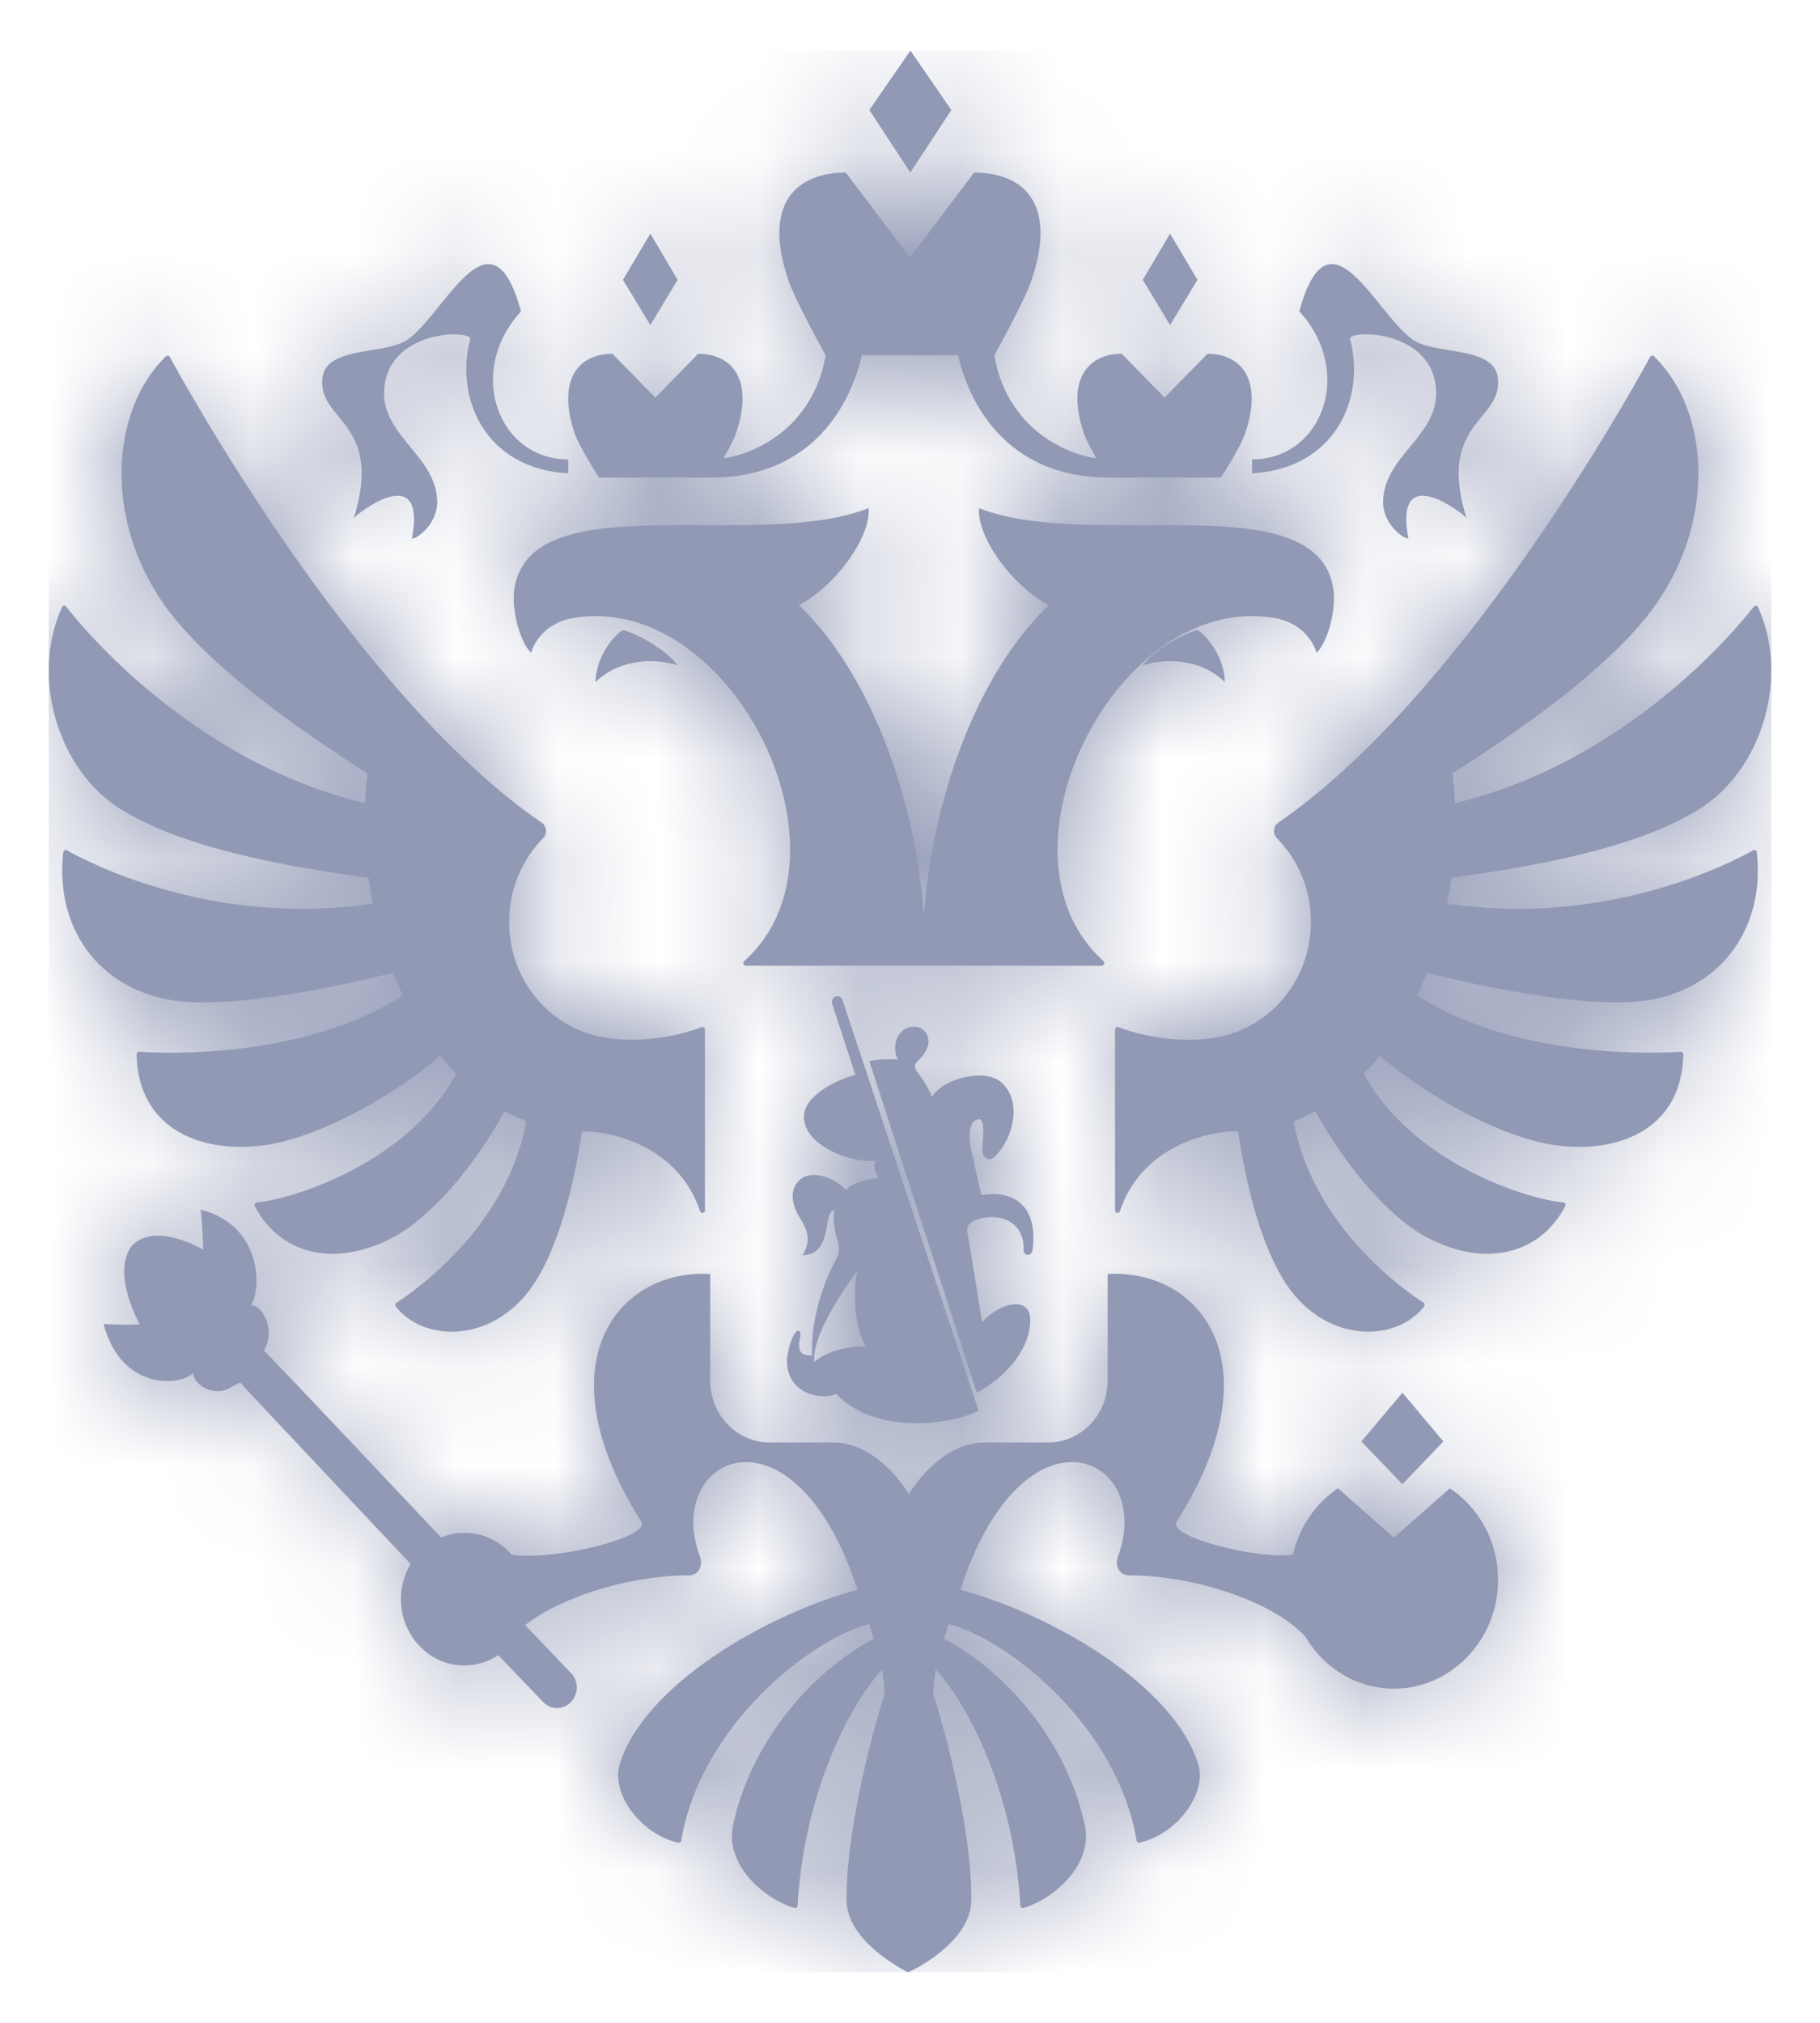 <svg width="18" height="20" viewBox="0 0 18 20" fill="none" xmlns="http://www.w3.org/2000/svg">
<path fill-rule="evenodd" clip-rule="evenodd" d="M12.113 6.743C11.864 6.503 11.507 6.509 11.302 6.579C11.436 6.397 11.749 6.248 11.841 6.23C11.912 6.259 12.113 6.487 12.113 6.743ZM13.185 5.809C13.007 4.779 10.796 5.461 9.683 5.024C9.662 5.324 10.026 5.805 10.374 5.983C9.779 6.542 9.245 7.669 9.137 9.045C9.029 7.669 8.495 6.542 7.9 5.983C8.248 5.805 8.612 5.324 8.591 5.024C7.477 5.461 5.267 4.779 5.089 5.809C5.051 6.027 5.148 6.359 5.253 6.454C5.271 6.385 5.369 6.159 5.677 6.109C7.235 5.854 8.535 8.452 7.361 9.502C7.343 9.518 7.353 9.548 7.378 9.548H10.896C10.92 9.548 10.931 9.518 10.913 9.502C9.739 8.452 11.039 5.854 12.597 6.109C12.905 6.159 13.002 6.385 13.021 6.454C13.126 6.359 13.223 6.027 13.185 5.809L13.185 5.809ZM13.353 3.355C13.326 3.254 14.204 3.252 14.204 3.891C14.204 4.319 13.679 4.522 13.679 4.967C13.679 5.173 13.87 5.325 13.929 5.325C13.794 4.612 14.352 4.985 14.503 5.119C14.204 4.159 14.879 4.165 14.812 3.725C14.766 3.418 14.179 3.511 13.967 3.355C13.59 3.079 13.144 2.004 12.85 3.079C13.398 3.671 13.079 4.542 12.384 4.542C12.384 4.542 12.38 4.669 12.386 4.68C13.216 4.632 13.505 3.923 13.353 3.355ZM3.5 5.119C3.65 4.985 4.209 4.612 4.074 5.326C4.133 5.326 4.324 5.174 4.324 4.967C4.324 4.522 3.799 4.32 3.799 3.891C3.799 3.252 4.677 3.255 4.65 3.355C4.498 3.923 4.787 4.633 5.617 4.68C5.623 4.67 5.619 4.542 5.619 4.542C4.924 4.542 4.605 3.671 5.153 3.079C4.859 2.005 4.413 3.079 4.036 3.355C3.824 3.511 3.237 3.418 3.191 3.725C3.125 4.165 3.8 4.159 3.5 5.119L3.5 5.119ZM5.891 6.743C6.139 6.503 6.497 6.509 6.702 6.579C6.568 6.397 6.254 6.248 6.162 6.23C6.092 6.259 5.89 6.487 5.89 6.743H5.891ZM9.409 1.088L9.004 0.5L8.598 1.088L9.003 1.706L9.409 1.088H9.409ZM11.843 2.767L11.572 2.31L11.302 2.767L11.572 3.214L11.843 2.767H11.843ZM14.275 14.252L13.87 13.77L13.464 14.252L13.87 14.675L14.275 14.252L14.275 14.252ZM6.702 2.767L6.432 2.31L6.161 2.767L6.432 3.214L6.702 2.767H6.702ZM5.925 4.722H7.038C7.975 4.722 8.396 4.074 8.523 3.512H9.476C9.603 4.074 10.024 4.722 10.961 4.722H12.075C12.075 4.722 12.27 4.424 12.318 4.276C12.494 3.746 12.27 3.498 11.942 3.498L11.518 3.931L11.094 3.498C10.766 3.498 10.541 3.746 10.717 4.277C10.739 4.344 10.793 4.444 10.844 4.532C10.449 4.471 9.944 4.166 9.834 3.512C9.834 3.512 10.126 2.99 10.199 2.778C10.462 2.017 10.126 1.706 9.634 1.706L9 2.547L8.365 1.706C7.873 1.706 7.537 2.017 7.8 2.778C7.873 2.99 8.166 3.512 8.166 3.512C8.055 4.166 7.55 4.471 7.155 4.532C7.206 4.444 7.26 4.344 7.282 4.276C7.458 3.746 7.234 3.498 6.905 3.498L6.481 3.931L6.057 3.498C5.729 3.498 5.505 3.746 5.681 4.277C5.73 4.424 5.925 4.722 5.925 4.722L5.925 4.722ZM17.339 8.407C17.128 8.526 15.894 9.172 14.312 8.933C14.329 8.849 14.343 8.764 14.354 8.678C15.407 8.538 16.262 8.338 16.807 7.999C17.429 7.613 17.701 6.69 17.387 6.003C17.379 5.986 17.356 5.983 17.345 5.998C17.173 6.219 16.092 7.533 14.389 7.941C14.385 7.843 14.377 7.744 14.365 7.646C15.192 7.122 16 6.518 16.384 5.966C16.965 5.131 16.912 4.066 16.359 3.523C16.353 3.517 16.346 3.515 16.338 3.516C16.331 3.517 16.324 3.522 16.32 3.529C16.145 3.852 14.507 6.81 12.709 8.087C12.687 8.103 12.665 8.119 12.642 8.134C12.591 8.169 12.585 8.243 12.629 8.288C12.836 8.498 12.965 8.79 12.965 9.115C12.965 9.679 12.576 10.148 12.062 10.25C11.8 10.306 11.423 10.29 11.061 10.156C11.044 10.15 11.028 10.162 11.028 10.18V11.967C11.028 11.996 11.067 12.003 11.076 11.975C11.296 11.323 11.956 11.184 12.244 11.184C12.348 11.882 12.533 12.459 12.774 12.77C13.166 13.275 13.807 13.268 14.084 12.918C14.089 12.913 14.091 12.905 14.09 12.897C14.088 12.89 14.084 12.883 14.078 12.879C13.915 12.775 12.982 12.134 12.795 11.085C12.868 11.057 12.94 11.024 13.009 10.986C13.311 11.543 13.749 12.04 14.102 12.229C14.695 12.547 15.238 12.392 15.479 11.927C15.488 11.911 15.477 11.89 15.46 11.888C15.093 11.856 13.967 11.495 13.487 10.616C13.543 10.56 13.596 10.501 13.646 10.439C14.148 10.866 14.857 11.243 15.365 11.32C15.959 11.41 16.632 11.198 16.648 10.426C16.649 10.411 16.636 10.398 16.622 10.399C16.41 10.413 15.012 10.481 14.015 9.842C14.05 9.769 14.082 9.694 14.112 9.618C14.112 9.618 15.618 10.015 16.331 9.884C17.04 9.753 17.456 9.162 17.375 8.427C17.373 8.409 17.354 8.398 17.339 8.407L17.339 8.407ZM3.888 9.617C3.917 9.694 3.95 9.768 3.985 9.842C2.988 10.481 1.59 10.414 1.378 10.399C1.363 10.398 1.351 10.411 1.351 10.427C1.368 11.198 2.041 11.41 2.635 11.32C3.143 11.243 3.852 10.866 4.354 10.439C4.404 10.501 4.457 10.56 4.512 10.617C4.033 11.495 2.907 11.856 2.54 11.888C2.522 11.89 2.512 11.911 2.521 11.927C2.761 12.393 3.304 12.547 3.898 12.229C4.25 12.04 4.689 11.543 4.99 10.986C5.06 11.024 5.132 11.057 5.205 11.085C5.018 12.134 4.085 12.775 3.922 12.88C3.916 12.883 3.911 12.89 3.91 12.898C3.909 12.905 3.911 12.913 3.915 12.919C4.193 13.268 4.834 13.275 5.226 12.77C5.467 12.459 5.652 11.882 5.756 11.185C6.044 11.185 6.703 11.323 6.924 11.975C6.933 12.003 6.972 11.996 6.972 11.967V10.18C6.972 10.162 6.955 10.15 6.939 10.156C6.577 10.29 6.199 10.306 5.938 10.25C5.424 10.148 5.035 9.679 5.035 9.115C5.035 8.79 5.164 8.498 5.371 8.288C5.415 8.244 5.409 8.169 5.358 8.134C5.335 8.119 5.313 8.103 5.291 8.088C3.494 6.811 1.857 3.854 1.68 3.53C1.676 3.522 1.669 3.518 1.661 3.516C1.654 3.515 1.646 3.518 1.64 3.523C1.088 4.067 1.034 5.131 1.615 5.966C2 6.518 2.808 7.122 3.634 7.647C3.623 7.744 3.615 7.843 3.611 7.941C1.909 7.533 0.829 6.221 0.655 5.999C0.644 5.983 0.621 5.986 0.613 6.004C0.3 6.691 0.571 7.613 1.192 7.999C1.738 8.338 2.593 8.538 3.646 8.679C3.657 8.764 3.671 8.849 3.687 8.933C2.108 9.172 0.874 8.527 0.662 8.407C0.646 8.398 0.627 8.409 0.625 8.428C0.545 9.163 0.96 9.753 1.669 9.884C2.382 10.015 3.888 9.617 3.888 9.617L3.888 9.617ZM13.786 15.203L13.233 14.715C13.012 14.862 12.85 15.097 12.787 15.371C12.454 15.423 11.547 15.197 11.636 15.047C12.63 13.478 11.869 12.544 10.955 12.596V13.649C10.955 13.988 10.692 14.262 10.368 14.262H9.737C9.284 14.262 8.989 14.773 8.989 14.773C8.989 14.773 8.695 14.262 8.242 14.262H7.611C7.287 14.262 7.024 13.988 7.024 13.649V12.596C6.11 12.544 5.349 13.478 6.344 15.047C6.431 15.196 5.499 15.433 5.061 15.373C4.946 15.239 4.78 15.155 4.594 15.155C4.515 15.155 4.436 15.171 4.362 15.201C4.362 15.201 2.644 13.375 2.612 13.357L2.626 13.321C2.724 13.115 2.574 12.891 2.48 12.907C2.59 12.759 2.595 12.11 1.984 11.96C2.002 12.091 2.011 12.357 2.011 12.357C2.011 12.357 1.54 12.071 1.304 12.317C1.096 12.594 1.384 13.095 1.384 13.095C1.384 13.095 1.143 13.101 1.024 13.09C1.199 13.753 1.785 13.706 1.912 13.575C1.904 13.681 2.115 13.831 2.295 13.71L2.374 13.668C2.388 13.688 4.061 15.463 4.061 15.463C3.985 15.591 3.948 15.748 3.973 15.916C4.013 16.177 4.207 16.395 4.455 16.451C4.631 16.49 4.795 16.452 4.928 16.365L5.371 16.827C5.41 16.867 5.463 16.892 5.523 16.887C5.631 16.879 5.712 16.781 5.704 16.668C5.701 16.617 5.678 16.573 5.645 16.54C5.638 16.531 5.194 16.068 5.194 16.068C5.561 15.78 6.243 15.576 6.81 15.576C6.91 15.576 6.956 15.482 6.922 15.389C6.665 14.697 7.217 14.194 7.788 14.603C8.037 14.781 8.29 15.132 8.481 15.718C7.544 15.972 6.368 16.674 6.13 17.439C6.038 17.735 6.341 18.138 6.709 18.219C6.715 18.22 6.722 18.219 6.728 18.215C6.733 18.211 6.737 18.204 6.738 18.197C6.93 17.054 8.026 16.203 8.595 16.058C8.624 16.144 8.615 16.116 8.643 16.202C8.023 16.531 7.421 17.226 7.249 18.052C7.17 18.43 7.546 18.771 7.856 18.864C7.872 18.869 7.887 18.857 7.888 18.84C7.947 17.796 8.358 16.909 8.726 16.505C8.736 16.584 8.744 16.663 8.749 16.743C8.749 16.743 8.372 17.922 8.372 18.782C8.372 19.182 8.902 19.461 8.98 19.5C9.078 19.461 9.607 19.182 9.607 18.782C9.607 17.922 9.23 16.743 9.23 16.743C9.235 16.663 9.243 16.584 9.253 16.505C9.621 16.909 10.033 17.795 10.091 18.84C10.092 18.848 10.096 18.856 10.102 18.86C10.108 18.865 10.116 18.867 10.123 18.864C10.434 18.771 10.809 18.43 10.73 18.052C10.558 17.226 9.957 16.531 9.336 16.202C9.365 16.116 9.355 16.144 9.384 16.058C9.954 16.203 11.049 17.054 11.241 18.197C11.244 18.212 11.257 18.222 11.271 18.218C11.638 18.137 11.941 17.735 11.849 17.439C11.611 16.674 10.435 15.972 9.498 15.718C9.689 15.132 9.942 14.781 10.191 14.603C10.762 14.194 11.314 14.696 11.057 15.389C11.023 15.482 11.069 15.576 11.169 15.576C11.81 15.576 12.6 15.836 12.912 16.185C13.112 16.521 13.481 16.736 13.897 16.69C14.37 16.638 14.756 16.239 14.809 15.746C14.856 15.314 14.657 14.926 14.339 14.715L13.786 15.203L13.786 15.203ZM9.648 12.064C9.837 11.985 10.133 12.049 10.123 12.355C10.12 12.424 10.207 12.424 10.213 12.353C10.27 11.895 9.994 11.763 9.705 11.817C9.669 11.659 9.64 11.521 9.607 11.385C9.58 11.274 9.57 11.067 9.684 11.067C9.745 11.067 9.721 11.26 9.715 11.343C9.71 11.416 9.733 11.46 9.786 11.462C9.819 11.464 9.86 11.416 9.884 11.385C10.049 11.175 10.088 10.851 9.894 10.694C9.732 10.563 9.327 10.66 9.215 10.848C9.199 10.777 9.118 10.661 9.08 10.61C9.042 10.56 9.032 10.527 9.084 10.483C9.109 10.462 9.183 10.38 9.183 10.294C9.183 10.244 9.148 10.151 9.037 10.151C8.95 10.151 8.853 10.219 8.853 10.37C8.853 10.403 8.86 10.44 8.88 10.478C8.825 10.468 8.675 10.472 8.598 10.493L9.661 13.77C9.965 13.601 10.189 13.334 10.189 13.047C10.189 12.803 9.868 12.884 9.713 13.075C9.662 12.765 9.618 12.479 9.569 12.194C9.556 12.115 9.592 12.087 9.648 12.063V12.064ZM8.232 9.931L8.46 10.628C8.265 10.679 7.951 10.835 7.951 11.043C7.951 11.319 8.395 11.499 8.652 11.477C8.639 11.54 8.654 11.597 8.694 11.648C8.601 11.648 8.425 11.696 8.367 11.764C8.231 11.624 8.018 11.574 7.917 11.659C7.815 11.744 7.812 11.889 7.918 12.053C7.992 12.167 8.02 12.278 7.937 12.41C8.246 12.41 8.132 11.967 8.253 11.967C8.238 12.053 8.247 12.152 8.283 12.263C8.306 12.336 8.306 12.388 8.266 12.458C8.166 12.634 8.011 13.037 8.032 13.402C7.93 13.402 7.879 13.374 7.914 13.222C7.928 13.165 7.896 13.124 7.854 13.194C7.807 13.272 7.784 13.403 7.784 13.46C7.784 13.785 8.136 13.85 8.271 13.781C8.659 14.195 9.422 14.085 9.677 13.946L8.334 9.891C8.307 9.815 8.208 9.851 8.232 9.931V9.931ZM8.055 13.468C8.028 13.268 8.227 12.909 8.48 12.563C8.427 12.789 8.46 13.177 8.566 13.311C8.382 13.311 8.164 13.359 8.055 13.468H8.055Z" fill="#9199B5"/>
<mask id="mask0" mask-type="alpha" maskUnits="userSpaceOnUse" x="0" y="0" width="18" height="20">
<path fill-rule="evenodd" clip-rule="evenodd" d="M12.113 6.743C11.864 6.503 11.507 6.509 11.302 6.579C11.436 6.397 11.749 6.248 11.841 6.23C11.912 6.259 12.113 6.487 12.113 6.743ZM13.185 5.809C13.007 4.779 10.796 5.461 9.683 5.024C9.662 5.324 10.026 5.805 10.374 5.983C9.779 6.542 9.245 7.669 9.137 9.045C9.029 7.669 8.495 6.542 7.9 5.983C8.248 5.805 8.612 5.324 8.591 5.024C7.477 5.461 5.267 4.779 5.089 5.809C5.051 6.027 5.148 6.359 5.253 6.454C5.271 6.385 5.369 6.159 5.677 6.109C7.235 5.854 8.535 8.452 7.361 9.502C7.343 9.518 7.353 9.548 7.378 9.548H10.896C10.92 9.548 10.931 9.518 10.913 9.502C9.739 8.452 11.039 5.854 12.597 6.109C12.905 6.159 13.002 6.385 13.021 6.454C13.126 6.359 13.223 6.027 13.185 5.809L13.185 5.809ZM13.353 3.355C13.326 3.254 14.204 3.252 14.204 3.891C14.204 4.319 13.679 4.522 13.679 4.967C13.679 5.173 13.87 5.325 13.929 5.325C13.794 4.612 14.352 4.985 14.503 5.119C14.204 4.159 14.879 4.165 14.812 3.725C14.766 3.418 14.179 3.511 13.967 3.355C13.59 3.079 13.144 2.004 12.85 3.079C13.398 3.671 13.079 4.542 12.384 4.542C12.384 4.542 12.38 4.669 12.386 4.68C13.216 4.632 13.505 3.923 13.353 3.355ZM3.5 5.119C3.65 4.985 4.209 4.612 4.074 5.326C4.133 5.326 4.324 5.174 4.324 4.967C4.324 4.522 3.799 4.32 3.799 3.891C3.799 3.252 4.677 3.255 4.65 3.355C4.498 3.923 4.787 4.633 5.617 4.68C5.623 4.67 5.619 4.542 5.619 4.542C4.924 4.542 4.605 3.671 5.153 3.079C4.859 2.005 4.413 3.079 4.036 3.355C3.824 3.511 3.237 3.418 3.191 3.725C3.125 4.165 3.8 4.159 3.5 5.119L3.5 5.119ZM5.891 6.743C6.139 6.503 6.497 6.509 6.702 6.579C6.568 6.397 6.254 6.248 6.162 6.23C6.092 6.259 5.89 6.487 5.89 6.743H5.891ZM9.409 1.088L9.004 0.5L8.598 1.088L9.003 1.706L9.409 1.088H9.409ZM11.843 2.767L11.572 2.31L11.302 2.767L11.572 3.214L11.843 2.767H11.843ZM14.275 14.252L13.87 13.77L13.464 14.252L13.87 14.675L14.275 14.252L14.275 14.252ZM6.702 2.767L6.432 2.31L6.161 2.767L6.432 3.214L6.702 2.767H6.702ZM5.925 4.722H7.038C7.975 4.722 8.396 4.074 8.523 3.512H9.476C9.603 4.074 10.024 4.722 10.961 4.722H12.075C12.075 4.722 12.27 4.424 12.318 4.276C12.494 3.746 12.27 3.498 11.942 3.498L11.518 3.931L11.094 3.498C10.766 3.498 10.541 3.746 10.717 4.277C10.739 4.344 10.793 4.444 10.844 4.532C10.449 4.471 9.944 4.166 9.834 3.512C9.834 3.512 10.126 2.99 10.199 2.778C10.462 2.017 10.126 1.706 9.634 1.706L9 2.547L8.365 1.706C7.873 1.706 7.537 2.017 7.8 2.778C7.873 2.99 8.166 3.512 8.166 3.512C8.055 4.166 7.55 4.471 7.155 4.532C7.206 4.444 7.26 4.344 7.282 4.276C7.458 3.746 7.234 3.498 6.905 3.498L6.481 3.931L6.057 3.498C5.729 3.498 5.505 3.746 5.681 4.277C5.73 4.424 5.925 4.722 5.925 4.722L5.925 4.722ZM17.339 8.407C17.128 8.526 15.894 9.172 14.312 8.933C14.329 8.849 14.343 8.764 14.354 8.678C15.407 8.538 16.262 8.338 16.807 7.999C17.429 7.613 17.701 6.69 17.387 6.003C17.379 5.986 17.356 5.983 17.345 5.998C17.173 6.219 16.092 7.533 14.389 7.941C14.385 7.843 14.377 7.744 14.365 7.646C15.192 7.122 16 6.518 16.384 5.966C16.965 5.131 16.912 4.066 16.359 3.523C16.353 3.517 16.346 3.515 16.338 3.516C16.331 3.517 16.324 3.522 16.32 3.529C16.145 3.852 14.507 6.81 12.709 8.087C12.687 8.103 12.665 8.119 12.642 8.134C12.591 8.169 12.585 8.243 12.629 8.288C12.836 8.498 12.965 8.79 12.965 9.115C12.965 9.679 12.576 10.148 12.062 10.25C11.8 10.306 11.423 10.29 11.061 10.156C11.044 10.15 11.028 10.162 11.028 10.18V11.967C11.028 11.996 11.067 12.003 11.076 11.975C11.296 11.323 11.956 11.184 12.244 11.184C12.348 11.882 12.533 12.459 12.774 12.77C13.166 13.275 13.807 13.268 14.084 12.918C14.089 12.913 14.091 12.905 14.09 12.897C14.088 12.89 14.084 12.883 14.078 12.879C13.915 12.775 12.982 12.134 12.795 11.085C12.868 11.057 12.94 11.024 13.009 10.986C13.311 11.543 13.749 12.04 14.102 12.229C14.695 12.547 15.238 12.392 15.479 11.927C15.488 11.911 15.477 11.89 15.46 11.888C15.093 11.856 13.967 11.495 13.487 10.616C13.543 10.56 13.596 10.501 13.646 10.439C14.148 10.866 14.857 11.243 15.365 11.32C15.959 11.41 16.632 11.198 16.648 10.426C16.649 10.411 16.636 10.398 16.622 10.399C16.41 10.413 15.012 10.481 14.015 9.842C14.05 9.769 14.082 9.694 14.112 9.618C14.112 9.618 15.618 10.015 16.331 9.884C17.04 9.753 17.456 9.162 17.375 8.427C17.373 8.409 17.354 8.398 17.339 8.407L17.339 8.407ZM3.888 9.617C3.917 9.694 3.95 9.768 3.985 9.842C2.988 10.481 1.59 10.414 1.378 10.399C1.363 10.398 1.351 10.411 1.351 10.427C1.368 11.198 2.041 11.41 2.635 11.32C3.143 11.243 3.852 10.866 4.354 10.439C4.404 10.501 4.457 10.56 4.512 10.617C4.033 11.495 2.907 11.856 2.54 11.888C2.522 11.89 2.512 11.911 2.521 11.927C2.761 12.393 3.304 12.547 3.898 12.229C4.25 12.04 4.689 11.543 4.99 10.986C5.06 11.024 5.132 11.057 5.205 11.085C5.018 12.134 4.085 12.775 3.922 12.88C3.916 12.883 3.911 12.89 3.91 12.898C3.909 12.905 3.911 12.913 3.915 12.919C4.193 13.268 4.834 13.275 5.226 12.77C5.467 12.459 5.652 11.882 5.756 11.185C6.044 11.185 6.703 11.323 6.924 11.975C6.933 12.003 6.972 11.996 6.972 11.967V10.18C6.972 10.162 6.955 10.15 6.939 10.156C6.577 10.29 6.199 10.306 5.938 10.25C5.424 10.148 5.035 9.679 5.035 9.115C5.035 8.79 5.164 8.498 5.371 8.288C5.415 8.244 5.409 8.169 5.358 8.134C5.335 8.119 5.313 8.103 5.291 8.088C3.494 6.811 1.857 3.854 1.68 3.53C1.676 3.522 1.669 3.518 1.661 3.516C1.654 3.515 1.646 3.518 1.64 3.523C1.088 4.067 1.034 5.131 1.615 5.966C2 6.518 2.808 7.122 3.634 7.647C3.623 7.744 3.615 7.843 3.611 7.941C1.909 7.533 0.829 6.221 0.655 5.999C0.644 5.983 0.621 5.986 0.613 6.004C0.3 6.691 0.571 7.613 1.192 7.999C1.738 8.338 2.593 8.538 3.646 8.679C3.657 8.764 3.671 8.849 3.687 8.933C2.108 9.172 0.874 8.527 0.662 8.407C0.646 8.398 0.627 8.409 0.625 8.428C0.545 9.163 0.96 9.753 1.669 9.884C2.382 10.015 3.888 9.617 3.888 9.617L3.888 9.617ZM13.786 15.203L13.233 14.715C13.012 14.862 12.85 15.097 12.787 15.371C12.454 15.423 11.547 15.197 11.636 15.047C12.63 13.478 11.869 12.544 10.955 12.596V13.649C10.955 13.988 10.692 14.262 10.368 14.262H9.737C9.284 14.262 8.989 14.773 8.989 14.773C8.989 14.773 8.695 14.262 8.242 14.262H7.611C7.287 14.262 7.024 13.988 7.024 13.649V12.596C6.11 12.544 5.349 13.478 6.344 15.047C6.431 15.196 5.499 15.433 5.061 15.373C4.946 15.239 4.78 15.155 4.594 15.155C4.515 15.155 4.436 15.171 4.362 15.201C4.362 15.201 2.644 13.375 2.612 13.357L2.626 13.321C2.724 13.115 2.574 12.891 2.48 12.907C2.59 12.759 2.595 12.11 1.984 11.96C2.002 12.091 2.011 12.357 2.011 12.357C2.011 12.357 1.54 12.071 1.304 12.317C1.096 12.594 1.384 13.095 1.384 13.095C1.384 13.095 1.143 13.101 1.024 13.09C1.199 13.753 1.785 13.706 1.912 13.575C1.904 13.681 2.115 13.831 2.295 13.71L2.374 13.668C2.388 13.688 4.061 15.463 4.061 15.463C3.985 15.591 3.948 15.748 3.973 15.916C4.013 16.177 4.207 16.395 4.455 16.451C4.631 16.49 4.795 16.452 4.928 16.365L5.371 16.827C5.41 16.867 5.463 16.892 5.523 16.887C5.631 16.879 5.712 16.781 5.704 16.668C5.701 16.617 5.678 16.573 5.645 16.54C5.638 16.531 5.194 16.068 5.194 16.068C5.561 15.78 6.243 15.576 6.81 15.576C6.91 15.576 6.956 15.482 6.922 15.389C6.665 14.697 7.217 14.194 7.788 14.603C8.037 14.781 8.29 15.132 8.481 15.718C7.544 15.972 6.368 16.674 6.13 17.439C6.038 17.735 6.341 18.138 6.709 18.219C6.715 18.22 6.722 18.219 6.728 18.215C6.733 18.211 6.737 18.204 6.738 18.197C6.93 17.054 8.026 16.203 8.595 16.058C8.624 16.144 8.615 16.116 8.643 16.202C8.023 16.531 7.421 17.226 7.249 18.052C7.17 18.43 7.546 18.771 7.856 18.864C7.872 18.869 7.887 18.857 7.888 18.84C7.947 17.796 8.358 16.909 8.726 16.505C8.736 16.584 8.744 16.663 8.749 16.743C8.749 16.743 8.372 17.922 8.372 18.782C8.372 19.182 8.902 19.461 8.98 19.5C9.078 19.461 9.607 19.182 9.607 18.782C9.607 17.922 9.23 16.743 9.23 16.743C9.235 16.663 9.243 16.584 9.253 16.505C9.621 16.909 10.033 17.795 10.091 18.84C10.092 18.848 10.096 18.856 10.102 18.86C10.108 18.865 10.116 18.867 10.123 18.864C10.434 18.771 10.809 18.43 10.73 18.052C10.558 17.226 9.957 16.531 9.336 16.202C9.365 16.116 9.355 16.144 9.384 16.058C9.954 16.203 11.049 17.054 11.241 18.197C11.244 18.212 11.257 18.222 11.271 18.218C11.638 18.137 11.941 17.735 11.849 17.439C11.611 16.674 10.435 15.972 9.498 15.718C9.689 15.132 9.942 14.781 10.191 14.603C10.762 14.194 11.314 14.696 11.057 15.389C11.023 15.482 11.069 15.576 11.169 15.576C11.81 15.576 12.6 15.836 12.912 16.185C13.112 16.521 13.481 16.736 13.897 16.69C14.37 16.638 14.756 16.239 14.809 15.746C14.856 15.314 14.657 14.926 14.339 14.715L13.786 15.203L13.786 15.203ZM9.648 12.064C9.837 11.985 10.133 12.049 10.123 12.355C10.12 12.424 10.207 12.424 10.213 12.353C10.27 11.895 9.994 11.763 9.705 11.817C9.669 11.659 9.64 11.521 9.607 11.385C9.58 11.274 9.57 11.067 9.684 11.067C9.745 11.067 9.721 11.26 9.715 11.343C9.71 11.416 9.733 11.46 9.786 11.462C9.819 11.464 9.86 11.416 9.884 11.385C10.049 11.175 10.088 10.851 9.894 10.694C9.732 10.563 9.327 10.66 9.215 10.848C9.199 10.777 9.118 10.661 9.08 10.61C9.042 10.56 9.032 10.527 9.084 10.483C9.109 10.462 9.183 10.38 9.183 10.294C9.183 10.244 9.148 10.151 9.037 10.151C8.95 10.151 8.853 10.219 8.853 10.37C8.853 10.403 8.86 10.44 8.88 10.478C8.825 10.468 8.675 10.472 8.598 10.493L9.661 13.77C9.965 13.601 10.189 13.334 10.189 13.047C10.189 12.803 9.868 12.884 9.713 13.075C9.662 12.765 9.618 12.479 9.569 12.194C9.556 12.115 9.592 12.087 9.648 12.063V12.064ZM8.232 9.931L8.46 10.628C8.265 10.679 7.951 10.835 7.951 11.043C7.951 11.319 8.395 11.499 8.652 11.477C8.639 11.54 8.654 11.597 8.694 11.648C8.601 11.648 8.425 11.696 8.367 11.764C8.231 11.624 8.018 11.574 7.917 11.659C7.815 11.744 7.812 11.889 7.918 12.053C7.992 12.167 8.02 12.278 7.937 12.41C8.246 12.41 8.132 11.967 8.253 11.967C8.238 12.053 8.247 12.152 8.283 12.263C8.306 12.336 8.306 12.388 8.266 12.458C8.166 12.634 8.011 13.037 8.032 13.402C7.93 13.402 7.879 13.374 7.914 13.222C7.928 13.165 7.896 13.124 7.854 13.194C7.807 13.272 7.784 13.403 7.784 13.46C7.784 13.785 8.136 13.85 8.271 13.781C8.659 14.195 9.422 14.085 9.677 13.946L8.334 9.891C8.307 9.815 8.208 9.851 8.232 9.931V9.931ZM8.055 13.468C8.028 13.268 8.227 12.909 8.48 12.563C8.427 12.789 8.46 13.177 8.566 13.311C8.382 13.311 8.164 13.359 8.055 13.468H8.055Z" fill="white"/>
</mask>
<g mask="url(#mask0)">
<rect x="0.482" y="0.501" width="17.037" height="19" fill="#9199B5"/>
</g>
</svg>
